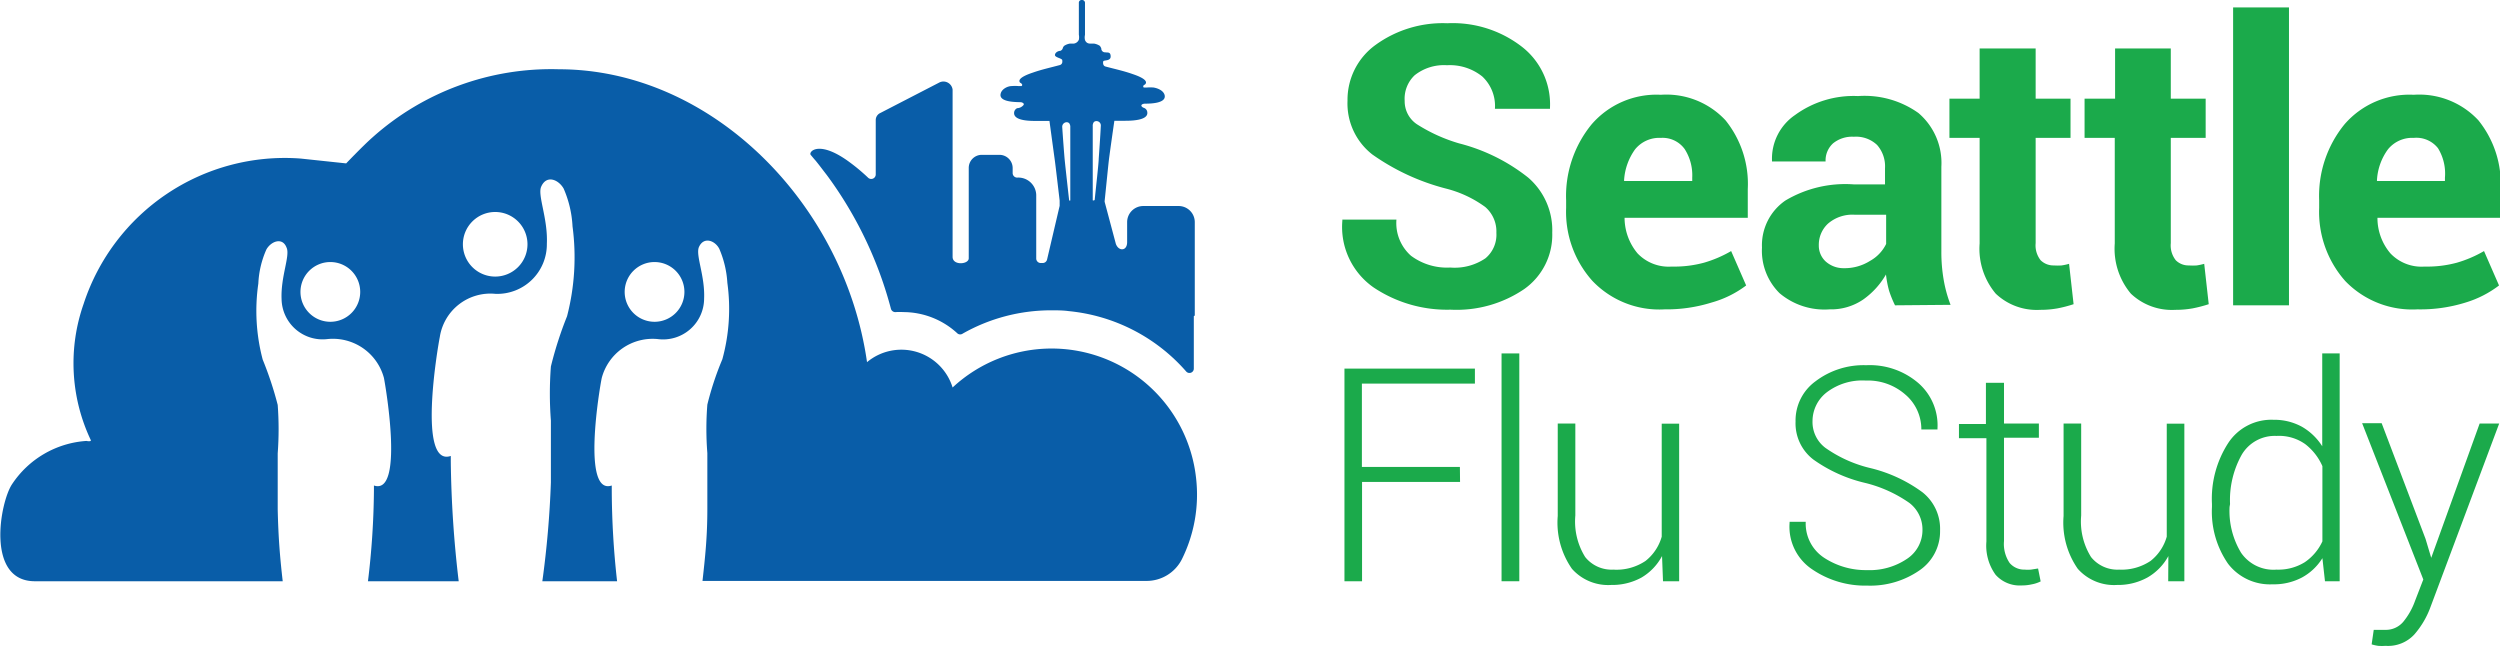 <svg xmlns="http://www.w3.org/2000/svg" viewBox="0 0 154.84 40"><title>SFS_Logo_Color_RGB</title><path d="M92.68,14.42a2,2,0,0,0-.69-1.6,7.05,7.05,0,0,0-2.43-1.14A13.9,13.9,0,0,1,85,9.57a4,4,0,0,1-1.54-3.33,4.19,4.19,0,0,1,1.74-3.46,7.09,7.09,0,0,1,4.44-1.34,7,7,0,0,1,4.6,1.44A4.51,4.51,0,0,1,96,6.67l0,.07H92.59a2.5,2.5,0,0,0-.78-2,3.2,3.2,0,0,0-2.19-.7,2.92,2.92,0,0,0-2,.62A2,2,0,0,0,87,6.25a1.71,1.71,0,0,0,.75,1.44,10.12,10.12,0,0,0,2.62,1.19A11.42,11.42,0,0,1,94.65,11a4.3,4.3,0,0,1,1.49,3.41,4.11,4.11,0,0,1-1.73,3.49,7.44,7.44,0,0,1-4.57,1.28,8.18,8.18,0,0,1-4.77-1.38,4.57,4.57,0,0,1-1.93-4.13l0-.07h3.35a2.7,2.7,0,0,0,.9,2.24,3.73,3.73,0,0,0,2.43.73A3.39,3.39,0,0,0,92,16,1.9,1.9,0,0,0,92.68,14.42Z" style="fill:#1baa4b"/><path d="M103.1,19.16a5.72,5.72,0,0,1-4.47-1.76A6.4,6.4,0,0,1,97,12.88v-.47A7,7,0,0,1,98.58,7.7a5.31,5.31,0,0,1,4.29-1.83,5,5,0,0,1,4,1.58,6.27,6.27,0,0,1,1.38,4.26v1.78h-7.63l0,.08a3.45,3.45,0,0,0,.8,2.12,2.66,2.66,0,0,0,2.12.82,7,7,0,0,0,2-.24,7.45,7.45,0,0,0,1.68-.72l.93,2.13A6.41,6.41,0,0,1,106,18.74,9.32,9.32,0,0,1,103.1,19.16Zm-.23-10.62a1.93,1.93,0,0,0-1.6.71,3.65,3.65,0,0,0-.68,1.9l0,.06h4.22V11a3,3,0,0,0-.47-1.77A1.69,1.69,0,0,0,102.87,8.54Z" style="fill:#1baa4b"/><path d="M117.37,18.91A6.67,6.67,0,0,1,117,18a6.42,6.42,0,0,1-.19-1,4.87,4.87,0,0,1-1.41,1.55,3.52,3.52,0,0,1-2.08.61,4.31,4.31,0,0,1-3.1-1,3.7,3.7,0,0,1-1.09-2.83,3.36,3.36,0,0,1,1.45-2.91,7.25,7.25,0,0,1,4.23-1h1.94v-1a2,2,0,0,0-.49-1.44,1.89,1.89,0,0,0-1.44-.51,1.87,1.87,0,0,0-1.29.41,1.43,1.43,0,0,0-.46,1.12h-3.32l0-.07a3.27,3.27,0,0,1,1.42-2.8,6.15,6.15,0,0,1,3.91-1.18A5.75,5.75,0,0,1,118.82,7a4.06,4.06,0,0,1,1.42,3.33v5.29a10.05,10.05,0,0,0,.14,1.69,8.14,8.14,0,0,0,.43,1.57Zm-3.16-2.3a2.94,2.94,0,0,0,1.61-.45,2.41,2.41,0,0,0,1-1.05V13.3h-1.94a2.31,2.31,0,0,0-1.66.55,1.78,1.78,0,0,0-.57,1.34,1.33,1.33,0,0,0,.42,1A1.65,1.65,0,0,0,114.21,16.61Z" style="fill:#1baa4b"/><path d="M126.08,3V6.11h2.16V8.54h-2.16v6.52a1.48,1.48,0,0,0,.31,1.06,1.13,1.13,0,0,0,.83.32,3.28,3.28,0,0,0,.47,0,3.53,3.53,0,0,0,.46-.1l.28,2.5a7.9,7.9,0,0,1-1,.26,5.93,5.93,0,0,1-1.07.09,3.69,3.69,0,0,1-2.75-1,4.32,4.32,0,0,1-1-3.11V8.54h-1.87V6.11h1.87V3Z" style="fill:#1baa4b"/><path d="M134.45,3V6.11h2.16V8.54h-2.16v6.52a1.48,1.48,0,0,0,.31,1.06,1.11,1.11,0,0,0,.82.32,3.43,3.43,0,0,0,.48,0,3.92,3.92,0,0,0,.46-.1l.28,2.5a8.35,8.35,0,0,1-1,.26,5.93,5.93,0,0,1-1.07.09,3.69,3.69,0,0,1-2.75-1,4.32,4.32,0,0,1-1-3.11V8.54h-1.87V6.11H131V3Z" style="fill:#1baa4b"/><path d="M141.77,18.91h-3.46V.46h3.46Z" style="fill:#1baa4b"/><path d="M149.73,19.16a5.76,5.76,0,0,1-4.48-1.76,6.45,6.45,0,0,1-1.61-4.52v-.47a7,7,0,0,1,1.57-4.71,5.31,5.31,0,0,1,4.29-1.83,5,5,0,0,1,4,1.58,6.27,6.27,0,0,1,1.38,4.26v1.78h-7.63l0,.08a3.39,3.39,0,0,0,.8,2.12,2.65,2.65,0,0,0,2.12.82,7,7,0,0,0,2-.24,7.45,7.45,0,0,0,1.68-.72l.93,2.13a6.51,6.51,0,0,1-2.08,1.06A9.37,9.37,0,0,1,149.73,19.16ZM149.5,8.54a1.93,1.93,0,0,0-1.6.71,3.56,3.56,0,0,0-.68,1.9l0,.06h4.21V11A3,3,0,0,0,151,9.18,1.7,1.7,0,0,0,149.5,8.54Z" style="fill:#1baa4b"/><path d="M90.43,29.85H84.36V36H83.27V22.83h8.08v.93h-7v5.16h6.07Z" style="fill:#1baa4b"/><path d="M94.1,36H93V21.89H94.1Z" style="fill:#1baa4b"/><path d="M102.94,34.44a3.39,3.39,0,0,1-1.27,1.33,3.77,3.77,0,0,1-1.88.46,3,3,0,0,1-2.43-1,5,5,0,0,1-.88-3.27V26.23h1.09v5.7a4.16,4.16,0,0,0,.61,2.57,2.09,2.09,0,0,0,1.74.78,3.22,3.22,0,0,0,2-.54,2.93,2.93,0,0,0,1-1.5v-7H104V36h-1Z" style="fill:#1baa4b"/><path d="M119.07,32.83a2.07,2.07,0,0,0-.81-1.68,8.13,8.13,0,0,0-2.74-1.24,9.09,9.09,0,0,1-3.21-1.45,2.82,2.82,0,0,1-1.1-2.35,3,3,0,0,1,1.23-2.49,4.92,4.92,0,0,1,3.15-1,4.61,4.61,0,0,1,3.23,1.11A3.47,3.47,0,0,1,120,26.54l0,.06h-1a2.81,2.81,0,0,0-1-2.17,3.51,3.51,0,0,0-2.44-.86,3.64,3.64,0,0,0-2.42.73,2.26,2.26,0,0,0-.88,1.79,2,2,0,0,0,.8,1.65A8.06,8.06,0,0,0,115.88,29a9,9,0,0,1,3.19,1.49,2.88,2.88,0,0,1,1.09,2.36,2.92,2.92,0,0,1-1.28,2.48,5.35,5.35,0,0,1-3.23.94,5.82,5.82,0,0,1-3.4-1,3.17,3.17,0,0,1-1.41-2.89l0-.06h1A2.53,2.53,0,0,0,113,34.56a4.71,4.71,0,0,0,2.63.75,4.12,4.12,0,0,0,2.47-.69A2.13,2.13,0,0,0,119.07,32.83Z" style="fill:#1baa4b"/><path d="M124.12,23.71v2.52h2.16v.88h-2.16v6.4a2.1,2.1,0,0,0,.35,1.36,1.19,1.19,0,0,0,.93.41,2.47,2.47,0,0,0,.39,0l.44-.07.16.8a2,2,0,0,1-.54.18,2.79,2.79,0,0,1-.64.07,2,2,0,0,1-1.61-.66,3.07,3.07,0,0,1-.57-2.06v-6.4h-1.7v-.88H123V23.71Z" style="fill:#1baa4b"/><path d="M134.3,34.44A3.39,3.39,0,0,1,133,35.77a3.77,3.77,0,0,1-1.88.46,3,3,0,0,1-2.43-1,5,5,0,0,1-.88-3.27V26.23h1.09v5.7a4.16,4.16,0,0,0,.61,2.57,2.09,2.09,0,0,0,1.74.78,3.22,3.22,0,0,0,1.95-.54,2.93,2.93,0,0,0,1-1.5v-7h1.09V36h-1Z" style="fill:#1baa4b"/><path d="M137,31.21a6.36,6.36,0,0,1,1-3.76A3.19,3.19,0,0,1,140.81,26a3.56,3.56,0,0,1,1.76.43,3.63,3.63,0,0,1,1.26,1.21V21.89h1.08V36H144l-.16-1.43a3.39,3.39,0,0,1-1.27,1.2,3.72,3.72,0,0,1-1.81.42A3.27,3.27,0,0,1,138,34.92a5.66,5.66,0,0,1-1-3.52Zm1.09.19a5,5,0,0,0,.71,2.83A2.43,2.43,0,0,0,141,35.28a3.1,3.1,0,0,0,1.75-.46,3.15,3.15,0,0,0,1.09-1.29V28.87a3.49,3.49,0,0,0-1.06-1.36A2.79,2.79,0,0,0,141,27a2.37,2.37,0,0,0-2.16,1.17,5.76,5.76,0,0,0-.72,3.05Z" style="fill:#1baa4b"/><path d="M150.23,33.38l.35,1.17h0l3-8.32h1.21l-4.26,11.38a5.39,5.39,0,0,1-1,1.69,2.21,2.21,0,0,1-1.78.7,2.85,2.85,0,0,1-.46,0,2.77,2.77,0,0,1-.4-.09l.13-.9.35,0,.35,0a1.41,1.41,0,0,0,1.13-.5,4.34,4.34,0,0,0,.73-1.3l.51-1.32-3.79-9.68h1.21Z" style="fill:#1baa4b"/><path d="M74.08,29.61A9,9,0,0,0,59,24h0a3.32,3.32,0,0,0-5.3-1.57h0C52.3,12.61,44.07,4.29,34.61,4.29A16.61,16.61,0,0,0,23.07,8.51c-.57.5-1.63,1.61-1.63,1.61l-2.82-.3a13.11,13.11,0,0,0-13.44,9,11.1,11.1,0,0,0,.44,8.43c.06.13-.27.06-.27.06A6,6,0,0,0,.74,30C0,31.12-.89,36,2.16,36H17.51c-.17-1.49-.27-2.69-.31-4.45,0-1.16,0-2.31,0-3.47a20.3,20.3,0,0,0,0-3,21.5,21.5,0,0,0-.93-2.81A11.79,11.79,0,0,1,16,17.56a5.82,5.82,0,0,1,.5-2.11c.29-.51,1-.78,1.25-.11.23.5-.37,1.78-.31,3.19A2.54,2.54,0,0,0,20.29,21a3.27,3.27,0,0,1,3.49,2.41c.13.67,1.24,7.29-.62,6.66l0,.31A49.48,49.48,0,0,1,22.79,36h5.62a68.66,68.66,0,0,1-.49-7.41l0-.35c-2.06.7-.83-6.62-.68-7.37a3.17,3.17,0,0,1,3.45-2.67,3.07,3.07,0,0,0,3.18-3.11c.07-1.56-.59-3-.35-3.53.33-.75,1.07-.44,1.39.12a6.68,6.68,0,0,1,.55,2.34,14.53,14.53,0,0,1-.34,5.57,23.12,23.12,0,0,0-1,3.11,22,22,0,0,0,0,3.35c0,1.27,0,2.55,0,3.83A60.23,60.23,0,0,1,33.59,36h4.63a51.92,51.92,0,0,1-.33-5.62l0-.31c-1.87.63-.76-6-.62-6.66A3.26,3.26,0,0,1,40.73,21a2.54,2.54,0,0,0,2.88-2.51c.06-1.41-.54-2.69-.32-3.19.3-.67,1-.4,1.26.11a6.27,6.27,0,0,1,.5,2.11,11.79,11.79,0,0,1-.31,4.73,18.87,18.87,0,0,0-.93,2.81,19,19,0,0,0,0,3c0,1.16,0,2.31,0,3.47,0,1.76-.14,3-.3,4.45H71a2.45,2.45,0,0,0,2.2-1.34A9,9,0,0,0,74.08,29.61ZM20.47,19.93a1.85,1.85,0,1,1,1.84-1.85A1.85,1.85,0,0,1,20.47,19.93Zm10.2-2.8a2,2,0,1,1,2-2A2,2,0,0,1,30.67,17.13Zm9.88,2.8a1.85,1.85,0,1,1,1.84-1.85A1.85,1.85,0,0,1,40.55,19.93Z" style="fill:#095da8"/><path d="M74,19.53V13.76a1,1,0,0,0-1-1H70.81a1,1,0,0,0-1,1V15c0,.56-.53.58-.7.1l-.69-2.59a.28.28,0,0,1,0-.09c.08-.76.22-2.18.26-2.51s.25-1.83.34-2.43h.64c.33,0,1.46,0,1.4-.52a.31.31,0,0,0-.19-.27.45.45,0,0,1-.12-.06c-.14-.12,0-.2.15-.21.29,0,1.37,0,1.23-.54-.08-.28-.43-.42-.69-.46a2.73,2.73,0,0,0-.4,0l-.2,0h0a.09.09,0,0,1,0-.14l.09-.06c.27-.3-.66-.59-.8-.64-.54-.19-1.1-.31-1.66-.46a.19.19,0,0,1-.14-.15.31.31,0,0,1,0-.16c0-.11.46,0,.46-.31s-.2-.23-.33-.26A.23.23,0,0,1,68.21,3a.65.65,0,0,0-.09-.16.93.93,0,0,0-.36-.14l-.24,0c-.15,0-.26-.07-.32-.22a.7.7,0,0,1,0-.32v-2A.18.18,0,0,0,67,0h0a.17.17,0,0,0-.18.15v2a.81.81,0,0,1,0,.31.4.4,0,0,1-.31.24l-.24,0a.88.88,0,0,0-.36.14.33.33,0,0,0-.09.16.25.25,0,0,1-.15.15c-.14,0-.33.11-.33.26s.43.2.45.31a.45.45,0,0,1,0,.16.21.21,0,0,1-.15.15c-.55.15-1.11.27-1.65.46-.14.05-1.08.34-.8.64,0,0,.06,0,.08.06a.08.08,0,0,1,0,.14h0l-.2,0a2.73,2.73,0,0,0-.4,0c-.26,0-.62.18-.69.46-.15.54.93.53,1.23.54.1,0,.29.09.15.21A.52.52,0,0,1,63,6.7a.33.33,0,0,0-.19.27c-.05.54,1.07.52,1.41.52H65c.08.6.28,2.07.33,2.43s.24,2,.3,2.5l0,.33-.78,3.33a.28.28,0,0,1-.29.21h-.12a.28.28,0,0,1-.26-.28V12.07A1.11,1.11,0,0,0,63,11a.28.28,0,0,1-.28-.28V10.4a.82.82,0,0,0-.82-.81H60.81a.81.81,0,0,0-.81.81V16c0,.38-1,.46-1-.09V5.55a.57.57,0,0,0-.84-.43L54.52,7a.48.48,0,0,0-.28.43V10.8a.28.28,0,0,1-.48.2,11.82,11.82,0,0,0-1.3-1.07c-1.79-1.25-2.39-.52-2.25-.34.48.58.12.12.56.68l.36.47c.12.15.23.31.34.46a24.44,24.44,0,0,1,3.71,7.92.28.28,0,0,0,.3.21,3.46,3.46,0,0,1,.46,0,4.94,4.94,0,0,1,3.37,1.33.27.27,0,0,0,.32,0,11.09,11.09,0,0,1,5.47-1.44c.37,0,.74,0,1.1.05A11.08,11.08,0,0,1,73.46,23a.27.27,0,0,0,.48-.18V20.21s0-.3,0-.62C73.94,19.57,74,19.56,74,19.53ZM66.3,12.42s-.07,0-.08,0,0,0,0,0c-.07-.61-.25-2.23-.28-2.55s-.11-1.39-.15-2a.28.28,0,0,1,.28-.3h0a.22.22,0,0,1,.15.06.38.38,0,0,1,.07.25v4.62Zm1.75-2.59c0,.27-.17,1.76-.25,2.56,0,0,0,0,0,0s-.12.06-.12,0V7.81h0a.38.38,0,0,1,.07-.25.23.23,0,0,1,.16-.06h0a.27.27,0,0,1,.27.3C68.15,8.44,68.07,9.55,68.05,9.83Z" style="fill:#095da8"/></svg>